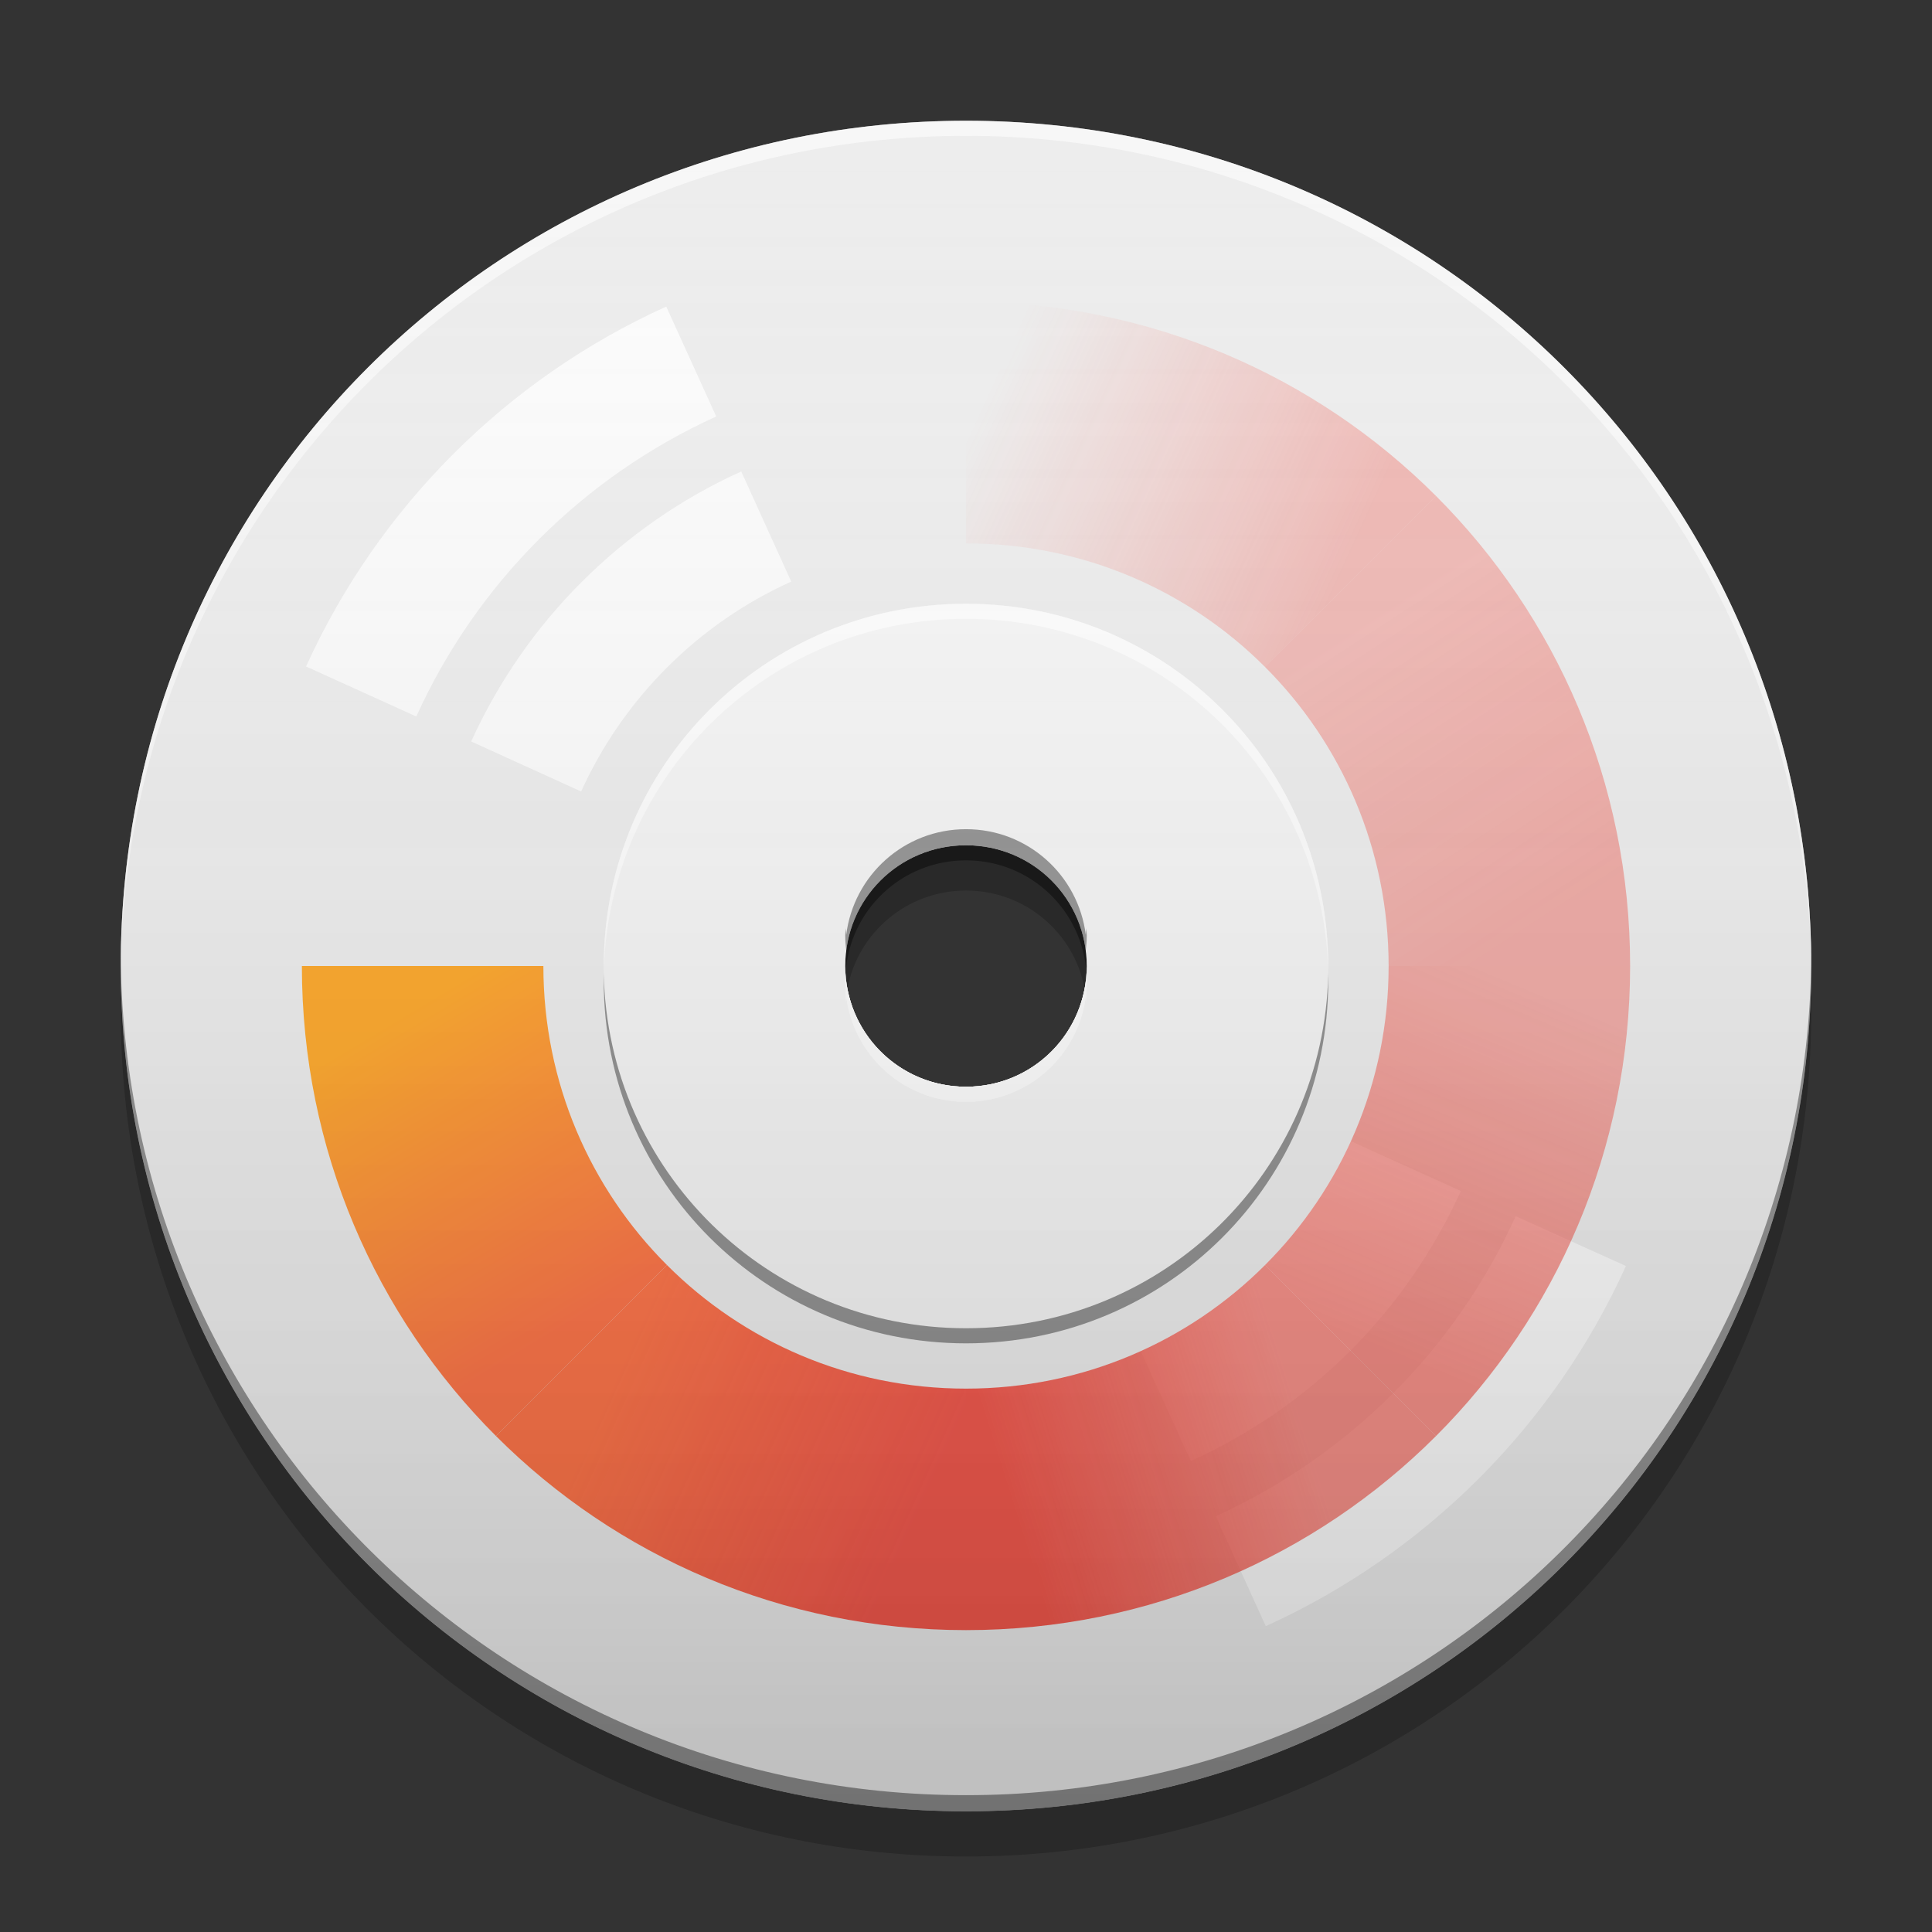 
<svg xmlns="http://www.w3.org/2000/svg" xmlns:xlink="http://www.w3.org/1999/xlink" width="32" height="32" viewBox="0 0 32 32" version="1.1">
<rect x="0" y="0" width="32" height="32" fill="#333333" stroke="none"/>
<defs>
<linearGradient id="linear0" gradientUnits="userSpaceOnUse" x1="44" y1="44" x2="49" y2="32" gradientTransform="matrix(0.5,0,0,0.5,0,0)">
<stop offset="0" style="stop-color:rgb(95.686%,26.275%,21.176%);stop-opacity:0.6;"/>
<stop offset="1" style="stop-color:rgb(95.686%,26.275%,21.176%);stop-opacity:0.4;"/>
</linearGradient>
<linearGradient id="linear1" gradientUnits="userSpaceOnUse" x1="32" y1="45" x2="41.5" y2="42" gradientTransform="matrix(0.5,0,0,0.5,0,0)">
<stop offset="0" style="stop-color:rgb(95.686%,26.275%,21.176%);stop-opacity:0.898;"/>
<stop offset="1" style="stop-color:rgb(95.686%,26.275%,21.176%);stop-opacity:0.6;"/>
</linearGradient>
<linearGradient id="linear2" gradientUnits="userSpaceOnUse" x1="22" y1="42" x2="32" y2="46.5" gradientTransform="matrix(0.5,0,0,0.5,0,0)">
<stop offset="0" style="stop-color:rgb(100%,43.922%,26.275%);stop-opacity:1;"/>
<stop offset="1" style="stop-color:rgb(95.686%,26.275%,21.176%);stop-opacity:0.898;"/>
</linearGradient>
<linearGradient id="linear3" gradientUnits="userSpaceOnUse" x1="16" y1="32" x2="22" y2="42" gradientTransform="matrix(0.5,0,0,0.5,0,0)">
<stop offset="0" style="stop-color:rgb(100%,65.49%,14.902%);stop-opacity:1;"/>
<stop offset="1" style="stop-color:rgb(100%,43.922%,26.275%);stop-opacity:1;"/>
</linearGradient>
<linearGradient id="linear4" gradientUnits="userSpaceOnUse" x1="32" y1="14.5" x2="44" y2="20" gradientTransform="matrix(0.5,0,0,0.5,0,0)">
<stop offset="0" style="stop-color:rgb(95.686%,26.275%,21.176%);stop-opacity:0;"/>
<stop offset="1" style="stop-color:rgb(95.686%,26.275%,21.176%);stop-opacity:0.302;"/>
</linearGradient>
<linearGradient id="linear5" gradientUnits="userSpaceOnUse" x1="49" y1="32" x2="42.5" y2="22" gradientTransform="matrix(0.5,0,0,0.5,0,0)">
<stop offset="0" style="stop-color:rgb(95.686%,26.275%,21.176%);stop-opacity:0.4;"/>
<stop offset="1" style="stop-color:rgb(95.686%,26.275%,21.176%);stop-opacity:0.302;"/>
</linearGradient>
<linearGradient id="linear6" gradientUnits="userSpaceOnUse" x1="32" y1="60" x2="32" y2="4" gradientTransform="matrix(0.5,0,0,0.5,-0,0)">
<stop offset="0" style="stop-color:rgb(0%,0%,0%);stop-opacity:0.2;"/>
<stop offset="1" style="stop-color:rgb(100%,100%,100%);stop-opacity:0;"/>
</linearGradient>
</defs>
<g id="surface1">
<path style=" stroke:none;fill-rule:nonzero;fill:rgb(93.333%,93.333%,93.333%);fill-opacity:0.996;" d="M 16 2 C 8.242 2 2 8.242 2 16 C 2 23.758 8.242 30 16 30 C 23.758 30 30 23.758 30 16 C 30 8.242 23.758 2 16 2 Z M 16 14 C 17.109 14 18 14.891 18 16 C 18 17.109 17.109 18 16 18 C 14.891 18 14 17.109 14 16 C 14 14.891 14.891 14 16 14 Z M 16 14 "/>
<path style=" stroke:none;fill-rule:nonzero;fill:rgb(96.078%,96.078%,96.078%);fill-opacity:1;" d="M 16 10 C 12.676 10 10 12.676 10 16 C 10 19.324 12.676 22 16 22 C 19.324 22 22 19.324 22 16 C 22 12.676 19.324 10 16 10 Z M 16 14 C 17.109 14 18 14.891 18 16 C 18 17.109 17.109 18 16 18 C 14.891 18 14 17.109 14 16 C 14 14.891 14.891 14 16 14 Z M 16 14 "/>
<path style=" stroke:none;fill-rule:nonzero;fill:rgb(100%,100%,100%);fill-opacity:0.8;" d="M 16 10 C 12.676 10 10 12.676 10 16 C 10 16.043 10 16.082 10 16.125 C 10.066 12.859 12.719 10.25 16 10.25 C 19.281 10.25 21.934 12.859 22 16.125 C 22 16.082 22 16.043 22 16 C 22 12.676 19.324 10 16 10 Z M 14.004 16.125 C 14.004 16.168 14 16.207 14 16.25 C 14 17.359 14.891 18.25 16 18.25 C 17.109 18.25 18 17.359 18 16.25 C 18 16.207 17.996 16.168 17.996 16.125 C 17.93 17.176 17.066 18 16 18 C 14.934 18 14.07 17.176 14.004 16.125 Z M 14.004 16.125 "/>
<path style=" stroke:none;fill-rule:nonzero;fill:rgb(0%,0%,0%);fill-opacity:0.2;" d="M 16 14.008 C 14.891 14.008 14 14.898 14 16.008 C 14 16.137 14.012 16.258 14.035 16.379 C 14.207 15.449 15.02 14.75 16 14.75 C 16.98 14.75 17.793 15.449 17.965 16.379 C 17.988 16.258 18 16.137 18 16.008 C 18 14.898 17.109 14.008 16 14.008 Z M 2.004 16.379 C 2 16.504 2 16.625 2 16.75 C 2 24.508 8.242 30.75 16 30.75 C 23.758 30.75 30 24.508 30 16.75 C 30 16.625 30 16.504 29.996 16.379 C 29.801 23.961 23.633 30.008 16 30.008 C 8.367 30.008 2.199 23.961 2.004 16.379 Z M 2.004 16.379 "/>
<path style=" stroke:none;fill-rule:nonzero;fill:rgb(0%,0%,0%);fill-opacity:0.4;" d="M 16 13.734 C 14.977 13.734 14.141 14.496 14.016 15.484 C 14.012 15.449 14.012 15.414 14.008 15.375 C 14.004 15.418 14 15.457 14 15.5 C 14 15.586 14.008 15.668 14.016 15.75 C 14.141 14.762 14.977 14 16 14 C 17.023 14 17.859 14.762 17.984 15.75 C 17.992 15.668 18 15.586 18 15.5 C 18 15.457 17.996 15.418 17.992 15.375 C 17.988 15.414 17.988 15.449 17.984 15.484 C 17.859 14.496 17.023 13.734 16 13.734 Z M 2 15.914 C 2 15.941 2 15.973 2 16 C 2 23.758 8.242 30 16 30 C 23.758 30 30 23.758 30 16 C 30 15.973 30 15.941 30 15.914 C 29.902 23.586 23.695 29.734 16 29.734 C 8.305 29.734 2.098 23.586 2 15.914 Z M 2 15.914 "/>
<path style=" stroke:none;fill-rule:nonzero;fill:rgb(99.216%,99.216%,99.216%);fill-opacity:0.6;" d="M 16 2 C 8.242 2 2 8.242 2 16 C 2 16.027 2 16.055 2 16.078 C 2.094 8.402 8.301 2.25 16 2.25 C 23.699 2.25 29.906 8.402 30 16.078 C 30 16.055 30 16.027 30 16 C 30 8.242 23.758 2 16 2 Z M 14.016 16.25 C 14.008 16.332 14 16.414 14 16.5 C 14 16.539 14.004 16.574 14.008 16.613 C 14.008 16.574 14.012 16.539 14.016 16.5 C 14.141 17.488 14.977 18.25 16 18.25 C 17.023 18.25 17.859 17.488 17.984 16.5 C 17.988 16.539 17.992 16.574 17.992 16.613 C 17.996 16.574 18 16.539 18 16.5 C 18 16.414 17.992 16.332 17.984 16.25 C 17.859 17.238 17.023 18 16 18 C 14.977 18 14.141 17.238 14.016 16.25 Z M 14.016 16.25 "/>
<path style=" stroke:none;fill-rule:nonzero;fill:rgb(100%,100%,100%);fill-opacity:0.8;" d="M 7.512 7.516 C 6.5 8.527 5.668 9.719 5.07 11.039 L 6.895 11.867 C 7.891 9.668 9.66 7.898 11.863 6.898 L 11.035 5.078 C 9.715 5.676 8.523 6.504 7.512 7.516 Z M 9.633 9.641 C 8.875 10.398 8.254 11.293 7.805 12.281 L 9.625 13.109 C 10.324 11.57 11.562 10.328 13.105 9.633 L 12.277 7.809 C 11.285 8.258 10.391 8.883 9.633 9.641 Z M 18.895 22.379 L 19.723 24.199 C 20.715 23.75 21.609 23.129 22.367 22.371 C 23.125 21.613 23.746 20.719 24.195 19.727 L 22.375 18.902 C 21.676 20.441 20.438 21.68 18.895 22.379 Z M 20.137 25.113 L 20.965 26.934 C 22.285 26.336 23.477 25.504 24.488 24.496 C 25.5 23.484 26.332 22.293 26.93 20.969 L 25.105 20.145 C 24.109 22.344 22.34 24.113 20.137 25.113 Z M 20.137 25.113 "/>
<path style=" stroke:none;fill-rule:nonzero;fill:url(#linear0);" d="M 23 16 C 23 17.938 22.219 19.688 20.953 20.953 L 23.785 23.785 C 25.773 21.797 27 19.047 27 16 Z M 23 16 "/>
<path style=" stroke:none;fill-rule:nonzero;fill:url(#linear1);" d="M 20.953 20.953 C 19.688 22.219 17.938 23 16 23 L 16 27 C 19.047 27 21.797 25.773 23.785 23.785 Z M 20.953 20.953 "/>
<path style=" stroke:none;fill-rule:nonzero;fill:url(#linear2);" d="M 11.047 20.953 L 8.215 23.785 C 10.203 25.773 12.953 27 16 27 L 16 23 C 14.062 23 12.312 22.219 11.047 20.953 Z M 11.047 20.953 "/>
<path style=" stroke:none;fill-rule:nonzero;fill:url(#linear3);" d="M 5 16 C 5 19.047 6.227 21.797 8.215 23.785 L 11.047 20.953 C 9.781 19.688 9 17.938 9 16 Z M 5 16 "/>
<path style=" stroke:none;fill-rule:nonzero;fill:url(#linear4);" d="M 16 5 L 16 9 C 17.938 9 19.688 9.781 20.953 11.047 L 23.785 8.215 C 21.797 6.227 19.047 5 16 5 Z M 16 5 "/>
<path style=" stroke:none;fill-rule:nonzero;fill:url(#linear5);" d="M 23.785 8.215 L 20.953 11.047 C 22.219 12.312 23 14.062 23 16 L 27 16 C 27 12.953 25.773 10.203 23.785 8.215 Z M 23.785 8.215 "/>
<path style=" stroke:none;fill-rule:nonzero;fill:rgb(0%,0%,0%);fill-opacity:0.4;" d="M 16 14 C 14.891 14 14 14.891 14 16 C 14 16.043 14.004 16.082 14.004 16.125 C 14.07 15.074 14.934 14.25 16 14.25 C 17.066 14.25 17.93 15.074 17.996 16.125 C 17.996 16.082 18 16.043 18 16 C 18 14.891 17.109 14 16 14 Z M 10 16.125 C 10 16.168 10 16.207 10 16.25 C 10 19.574 12.676 22.25 16 22.25 C 19.324 22.25 22 19.574 22 16.25 C 22 16.207 22 16.168 22 16.125 C 21.934 19.391 19.281 22 16 22 C 12.719 22 10.066 19.391 10 16.125 Z M 10 16.125 "/>
<path style=" stroke:none;fill-rule:nonzero;fill:url(#linear6);" d="M 16 2 C 8.242 2 2 8.242 2 16 C 2 23.758 8.242 30 16 30 C 23.758 30 30 23.758 30 16 C 30 8.242 23.758 2 16 2 Z M 16 14 C 17.109 14 18 14.891 18 16 C 18 17.109 17.109 18 16 18 C 14.891 18 14 17.109 14 16 C 14 14.891 14.891 14 16 14 Z M 16 14 "/>
</g>
</svg>
